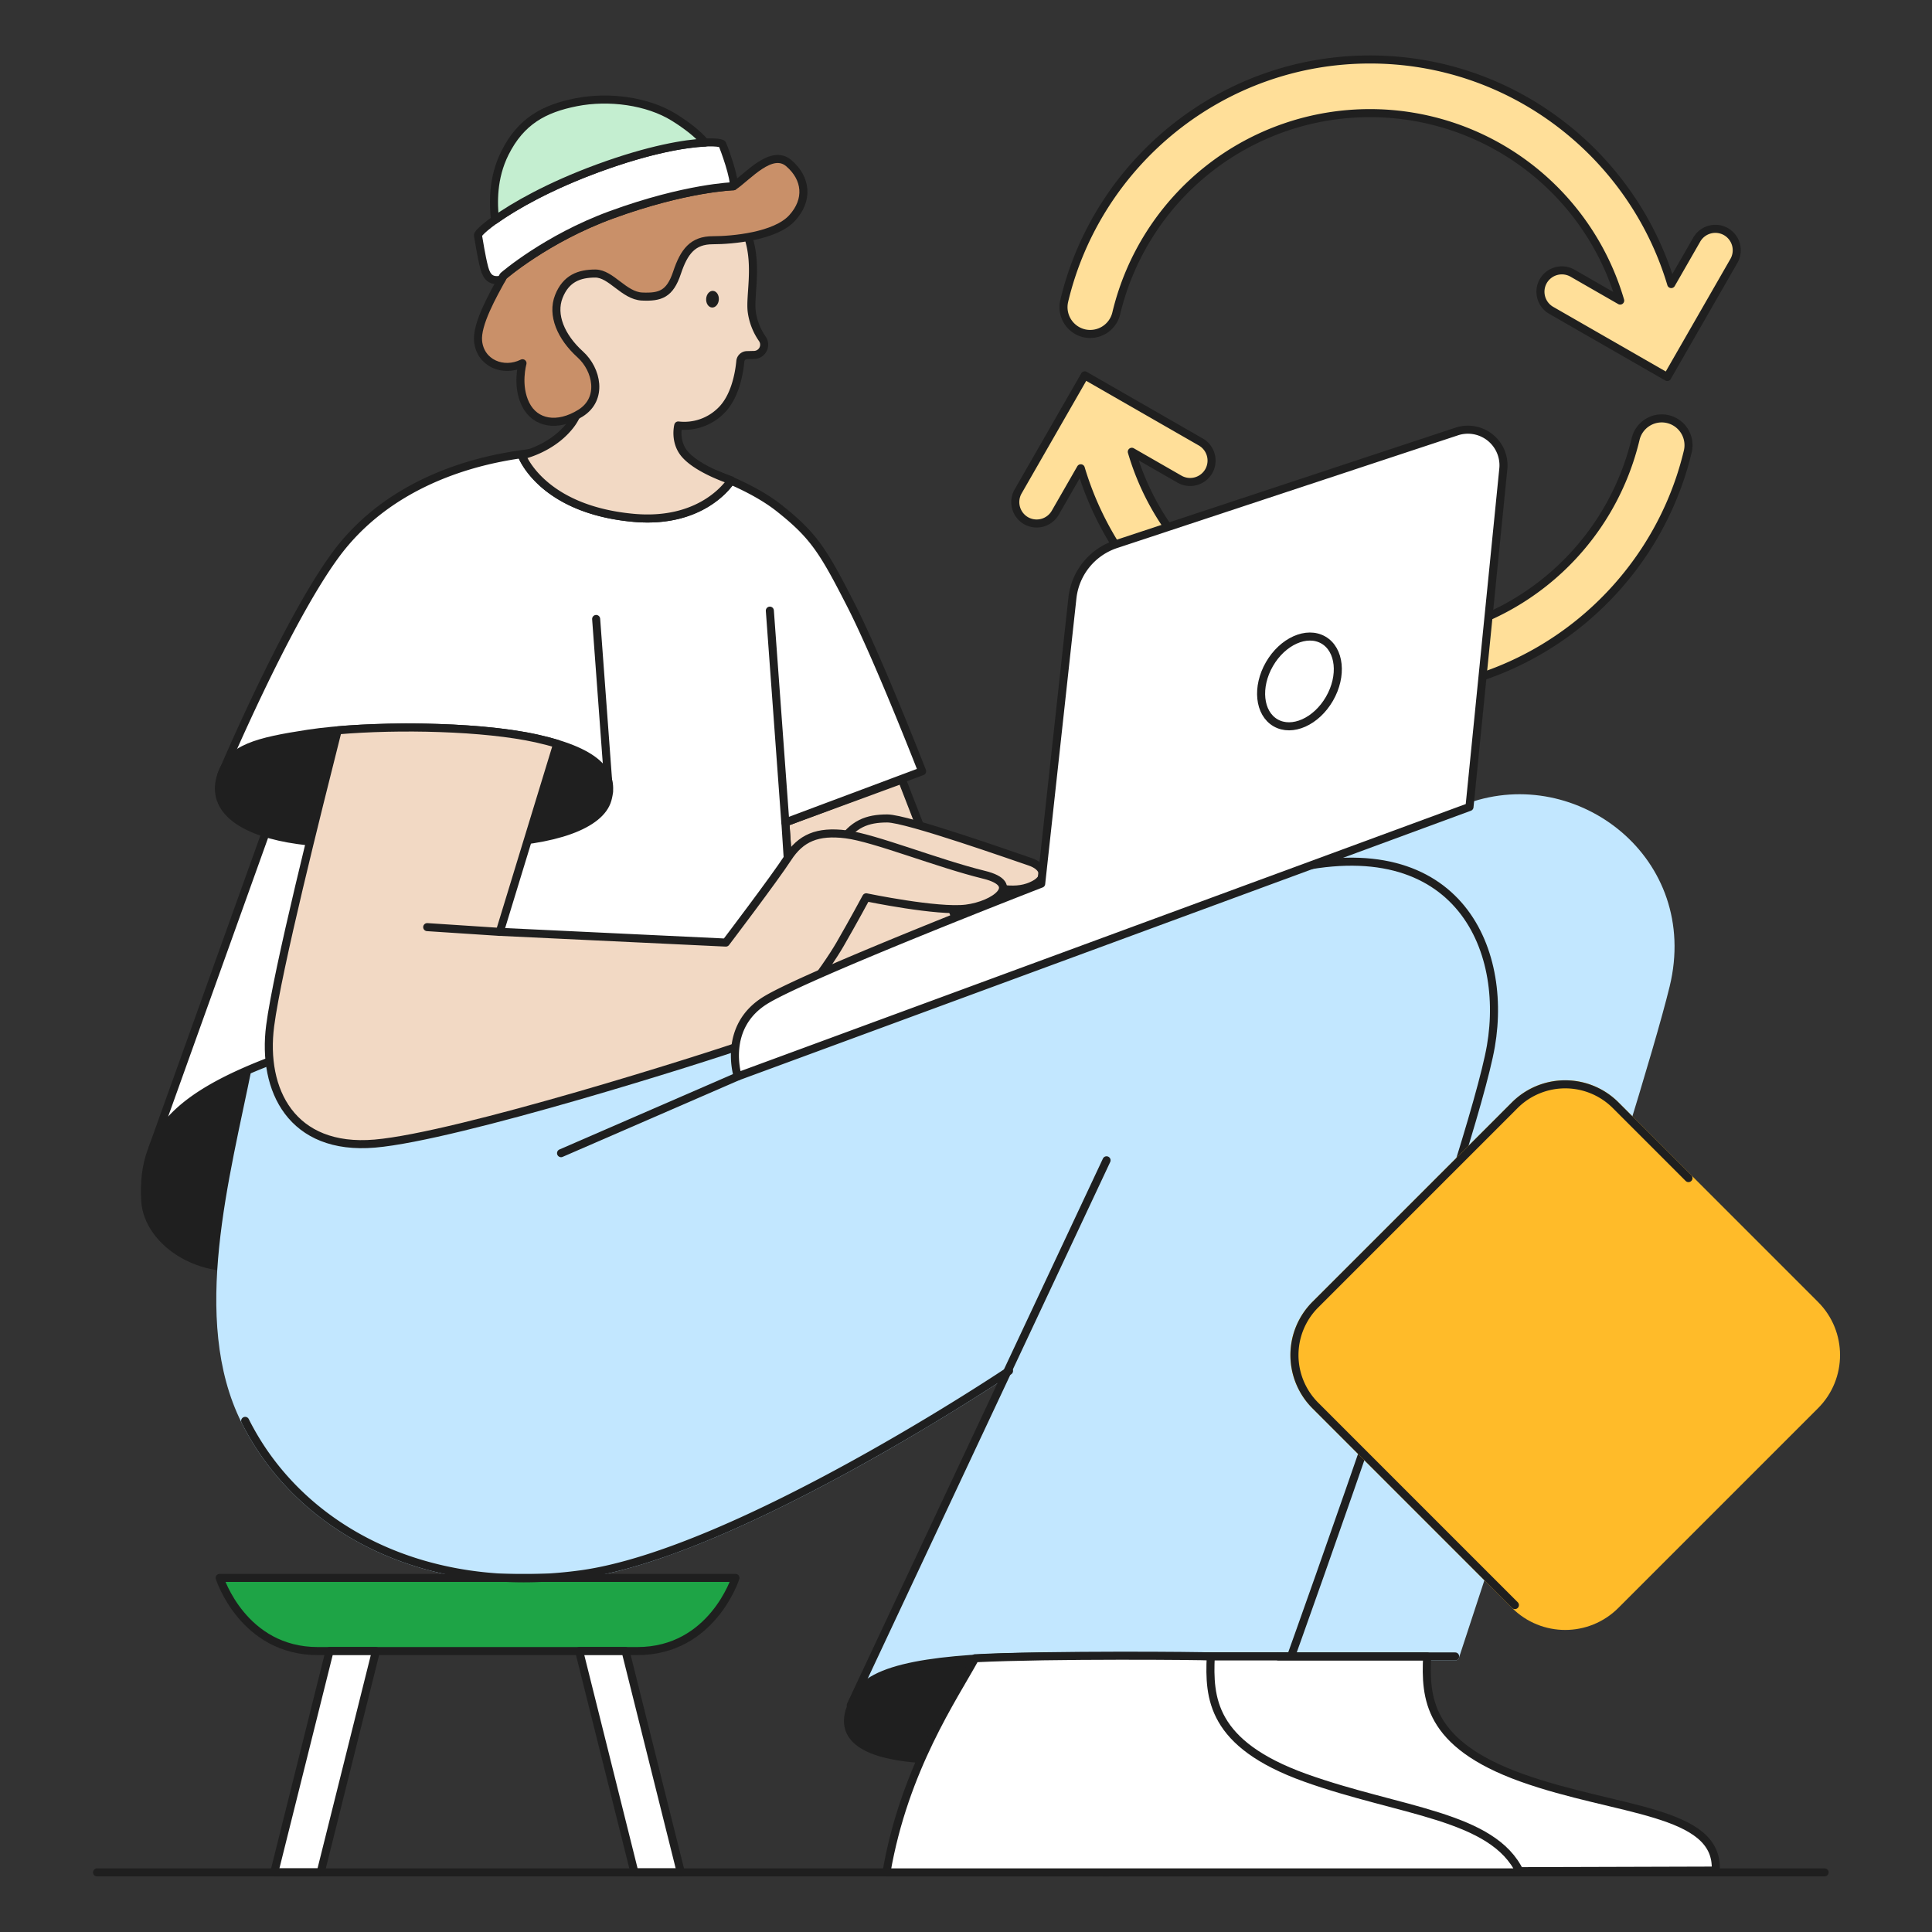 <svg width="1080" height="1080" viewBox="0 0 1080 1080" fill="none" xmlns="http://www.w3.org/2000/svg"><rect x="0" y="0" width="1080" height="1080" fill="#333333" stroke="none"/><path d="M932.109 234.23a15 15 0 0 0-17.81 11.3 145.763 145.763 0 0 1-141.73 111.8 145.745 145.745 0 0 1-139.88-104.78l26.65 15.3a12 12 0 0 0 16.35-4.42 12 12 0 0 0-4.42-16.35l-44.13-25.33-20.76-11.92-11.92 20.76-25.33 44.13a12.003 12.003 0 0 0 4.42 16.34 11.998 11.998 0 0 0 16.34-4.42l14.28-24.86c21.64 72.51 88.93 125.54 168.39 125.54 82.85 0 152.49-57.65 170.92-134.94a15.001 15.001 0 0 0-11.37-18.15zM606.219 186.34a15.002 15.002 0 0 0 17.81-11.3 145.75 145.75 0 0 1 141.73-111.8 145.753 145.753 0 0 1 139.93 104.78l-26.64-15.3a12 12 0 0 0-16.35 4.42 11.998 11.998 0 0 0 4.43 16.34l44.12 25.34 20.76 11.92 11.93-20.77 25.33-44.12a11.997 11.997 0 0 0-4.42-16.34 12 12 0 0 0-16.35 4.42l-14.27 24.86c-21.64-72.52-88.94-125.54-168.39-125.54-82.86 0-152.49 57.65-170.92 134.94a15.011 15.011 0 0 0 1.849 11.442 14.99 14.99 0 0 0 4.052 4.303 14.985 14.985 0 0 0 5.399 2.405z" fill="#FFDF99" stroke="#1F1F1F" stroke-width="4.5" stroke-linecap="round" stroke-linejoin="round"/><path d="M448.31 586.77L439 459.74l65.18-23.94 42.56 109.73-98.43 41.24z" fill="#F2D9C4" stroke="#1F1F1F" stroke-width="4.5" stroke-linecap="round" stroke-linejoin="round"/><path d="M81.19 671.24c-2.33-40.63 20-62.52 93.77-86.47 73.77-23.95 268.36-58.86 268.36-58.86l3.66 42.24s-250.07 123.7-297.29 137.67c-35.86 10.61-67.17-11.31-68.5-34.58z" fill="#1F1F1F" stroke="#1F1F1F" stroke-width="4.5" stroke-linecap="round" stroke-linejoin="round"/><path d="M714.69 925.96h98.76s100.76-305.27 117.72-375.1c16.96-69.83-50.2-121-109.74-99.77-58.86 20.95-128.69 43.9-128.69 43.9l21.95 430.97z" fill="#C2E7FF" stroke="#C2E7FF" stroke-width="4.5" stroke-linecap="round" stroke-linejoin="round"/><path d="M709.691 489c-101.76 29.93-261.38 97.77-261.38 97.77l-5-60.85c-1.41.33-194.79 35-268.35 58.85-11.89 3.86-22.44 7.67-31.78 11.51-12.52 62.48-34.59 141.06-6.13 198 29.93 59.85 99.77 97.76 187.56 85.79 87.79-11.97 239.43-113.73 239.43-113.73l-83.8 179.57c14-18.95 62.81-19.95 120.71-19.95h120.74s101.76-283.32 111.73-341.19c9.97-57.87-21.97-125.7-123.73-95.77z" fill="#C2E7FF" stroke="#C2E7FF" stroke-width="4.5" stroke-linecap="round" stroke-linejoin="round"/><path d="M600.95 925.96h120.74s101.76-283.32 111.73-341.19c9.97-57.87-21.94-125.7-123.7-95.77-101.76 29.93-261.38 97.77-261.38 97.77" stroke="#1F1F1F" stroke-width="4.5" stroke-linecap="round" stroke-linejoin="round"/><path d="M591.97 925.96c-57.9 0-100.76 4-111.73 19.95-13.34 19.41-9 37.91 50.87 37.91s190.58-57.86 190.58-57.86H591.97z" fill="#1F1F1F" stroke="#1F1F1F" stroke-width="4.5" stroke-linecap="round" stroke-linejoin="round"/><path d="M515.481 431.14s-24.6-63.18-39.9-93.11c-15.3-29.93-20.62-38.6-39.89-53.87-7.36-5.85-16.87-11.06-27-15.49-1.22 1.9-16.36 24.25-54.45 20.81-51.54-4.66-62.52-34.92-62.52-34.92a39.769 39.769 0 0 0 4.45-1.29c-5 .62-10 1.38-14.75 2.29-23 4.36-65.85 16.63-93.78 54.54-27.93 37.91-63.85 123-63.85 123l30.59 16-69.16 192.87h.06c9.46-23.35 35.87-39.72 89.72-57.19 73.83-23.94 268.36-58.86 268.36-58.86l-4.32-66.17 76.44-28.61z" fill="#fff" stroke="#1F1F1F" stroke-width="4.5" stroke-linecap="round" stroke-linejoin="round"/><path d="M123.75 433.14c5.12-14.82 19.83-18.6 48.55-23 32.92-5 93.18-5 127.7 2.66 35.91 8 43.56 20.29 39.57 34.25-3.99 13.96-29.26 23.38-68.17 24.38s-82.14 2.33-110.07-2.66c-27.93-4.99-43.9-17.34-37.58-35.63z" fill="#1F1F1F" stroke="#1F1F1F" stroke-width="4.5" stroke-linecap="round" stroke-linejoin="round"/><path d="M469.37 472.15c7.23-11.74 15.52-14.63 26.61-14.63s71.71 21.51 79.71 24.17 10.87 9.31.67 13.63-20.06.78-46.22-3.21-51.44-7.1-58.53-8.87c-7.09-1.77-5.78-5.32-2.24-11.09z" fill="#F2D9C4" stroke="#1F1F1F" stroke-width="4.5" stroke-linecap="round" stroke-linejoin="round"/><path d="M550.071 489c-26.13-6.4-61.19-20.61-77.15-22.61-15.96-2-25.27 2-32.59 13.3-7.32 11.3-34.58 47.22-34.58 47.22l-126.37-6 32.12-105.09c-3.46-1.05-7.28-2.05-11.5-3-29.34-6.52-77.27-7.48-111.21-4.56-11.34 45-33.7 133.78-37.77 165.18-4.66 35.91 12 69.83 58.53 65.84 46.53-3.99 186.88-48.55 207.5-55.87 20.62-7.32 45.23-42.89 52.54-55.53 7.31-12.64 14.64-26.27 14.64-26.27s39.9 8.31 55.86 6.32c15.96-1.99 31.7-13.61 9.98-18.93z" fill="#F2D9C4" stroke="#1F1F1F" stroke-width="4.5" stroke-linecap="round" stroke-linejoin="round"/><path d="M412.399 601.73s-9-27.93 16-42.89 153.63-64.85 153.63-64.85l17.46-159.71a35.772 35.772 0 0 1 24.32-30.07l190.5-63a19.899 19.899 0 0 1 26.05 20.88l-18.9 189-409.06 150.64z" fill="#fff" stroke="#1F1F1F" stroke-width="4.5" stroke-linecap="round" stroke-linejoin="round"/><path d="M846.828 617.758L735.204 729.382c-15.531 15.531-15.531 40.712 0 56.243l111.624 111.624c15.531 15.531 40.712 15.531 56.243 0l111.619-111.624c15.54-15.531 15.54-40.712 0-56.243L903.071 617.758c-15.531-15.531-40.712-15.531-56.243 0z" fill="#FFBB29" stroke="#FFBB29" stroke-width="4.5" stroke-linecap="round" stroke-linejoin="round"/><path d="M122.801 882.06s13 40.9 54.85 40.9h178.62c41.9 0 54.85-40.9 54.85-40.9h-288.32z" fill="#1EA446" stroke="#1F1F1F" stroke-width="4.5" stroke-linecap="round" stroke-linejoin="round"/><path d="M179.26 1046.67h-25.94l30.9-123.7h25.94l-30.9 123.7zM354.66 1046.67h25.93l-30.9-123.7h-25.94l30.91 123.7z" fill="#fff" stroke="#1F1F1F" stroke-width="4.5" stroke-linecap="round" stroke-linejoin="round"/><path d="M54.25 1046.67h965.7" stroke="#1F1F1F" stroke-width="4.5" stroke-linecap="round" stroke-linejoin="round"/><path d="M666.079 925.96c-12 21.95-39.57 62.85-49.55 120.71l342.56-1c2-33.92-55.57-32.93-108.45-51.88-52.88-18.95-53.87-44.89-52.87-67.84l-131.69.01z" fill="#fff" stroke="#1F1F1F" stroke-width="4.5" stroke-linecap="round" stroke-linejoin="round"/><path d="M714.68 925.96h98.76" stroke="#1F1F1F" stroke-width="4.5" stroke-linecap="round" stroke-linejoin="round"/><path d="M545.079 926.96c-12 21.95-39.57 61.85-49.55 119.71h354.16c-15-31.92-67.17-33.92-120-52.87-52.83-18.95-53.87-44.89-52.87-67.84-4.98-.35-88.29-1.08-131.74 1z" fill="#fff" stroke="#1F1F1F" stroke-width="4.5" stroke-linecap="round" stroke-linejoin="round"/><path d="M475.58 953.23l142.99-304.61" stroke="#1F1F1F" stroke-width="4.5" stroke-linecap="round" stroke-linejoin="round"/><path d="M400.029 265.15c2.64 1.17 5 2.06 6.56 2.63-2.166-.9-4.353-1.777-6.56-2.63z" fill="#fff" stroke="#1F1F1F" stroke-width="4.5" stroke-linecap="round" stroke-linejoin="round"/><path d="M291.689 254.56s11 30.26 62.52 34.92c39.78 3.59 54.54-21 54.54-21s-18.44-5.88-25.94-14.63c-6-7-3.66-16-3.66-16a29.103 29.103 0 0 0 23.61-8c8.26-7.75 10.49-21.53 11.09-27.88a3.793 3.793 0 0 1 3.7-3.45l4-.1a5.748 5.748 0 0 0 4.978-3.083 5.737 5.737 0 0 0-.318-5.847 34.623 34.623 0 0 1-6-15.39c-1.06-8.74 3.1-24.72-1.55-40.35-4.65-15.63-12.64-21.28-36.25-20-23.61 1.28-65.21 17.16-79.37 33.25-14.16 16.09-2.91 39.31 8.54 51.21 12.08 12.56 17.62 27.27 6.32 40.57-10.46 12.53-26.21 15.78-26.21 15.78z" fill="#F2D9C4" stroke="#1F1F1F" stroke-width="4.5" stroke-linecap="round" stroke-linejoin="round"/><path d="M340.4 442.78l-7.15-96.77M439 459.74l-8.65-118.39M238.811 518.27l40.57 2.66M313.631 644.63l98.77-42.9" stroke="#1F1F1F" stroke-width="4.5" stroke-linecap="round" stroke-linejoin="round"/><path d="M743.183 390.609c7.379-12.78 5.85-27.476-3.414-32.825-9.265-5.349-22.757.675-30.135 13.455-7.379 12.78-5.85 27.476 3.415 32.825 9.264 5.349 22.756-.675 30.134-13.455z" fill="#fff" stroke="#1F1F1F" stroke-width="4.5" stroke-linecap="round" stroke-linejoin="round"/><path d="M324.38 198.14c-10.93-9.89-16-22.17-12-32.37 4-10.2 11.53-12.86 20.4-12.86s16 12.42 26.16 12.86c10.16.44 15.52-1.33 19.51-13.3 3.99-11.97 8.87-18.18 20-18.18s35-2.21 44.34-12.41c9.34-10.2 8-22.17-1.77-30.6s-23.06 7.54-31 12.86c0 0-26.66.74-68.28 16-36.36 13.31-60.3 34.14-60.3 34.14-6.21 11.09-15.08 27-14.19 36.36 1.18 12.43 14.19 17.74 24.83 12.42 0 0-3.55 12.41 1.77 23.05s17.74 12.86 30.59 4.88c12.85-7.98 9.25-24.43-.06-32.85z" fill="#C99069" stroke="#1F1F1F" stroke-width="4.5" stroke-linecap="round" stroke-linejoin="round"/><path d="M280.22 156.31l1.16-2.07s23.94-20.83 60.3-34.14c41.62-15.22 68.28-16 68.28-16 1.33-3.55-5.32-21.72-6.21-23.5-.89-1.78-24.39-3.1-69.17 13.3-44.78 16.4-67.84 35.48-67.39 37.69.45 2.21 1.77 11.53 3.54 18.18 1.47 5.52 4.14 7.66 9.49 6.54z" fill="#fff" stroke="#1F1F1F" stroke-width="4.5" stroke-linecap="round" stroke-linejoin="round"/><path d="M334.58 93.94c28.73-10.52 48.68-13.74 59.54-14.23-3.6-4.53-10.23-9.68-17.42-14.14-14.71-9.13-36.35-12-54.53-8.43-18.18 3.57-31 10.64-39.91 28.38-7 14.09-6.53 27.89-5.58 37.42 10.62-7.57 30.06-18.8 57.9-29z" fill="#C4EED0" stroke="#1F1F1F" stroke-width="4.5" stroke-linecap="round" stroke-linejoin="round"/><path d="M401.833 167.477c.163-2.568-1.292-4.751-3.248-4.875-1.957-.123-3.675 1.858-3.838 4.427-.162 2.568 1.292 4.751 3.249 4.875 1.957.124 3.675-1.858 3.837-4.427z" fill="#1F1F1F"/><path d="M137.051 794.28c29.93 59.85 99.77 97.76 187.56 85.79 87.79-11.97 239.43-113.73 239.43-113.73M846.831 897.25l-111.62-111.63a39.878 39.878 0 0 1 0-56.24l111.62-111.63a39.89 39.89 0 0 1 56.25 0l40.79 40.8" stroke="#1F1F1F" stroke-width="4.5" stroke-linecap="round" stroke-linejoin="round"/></svg>